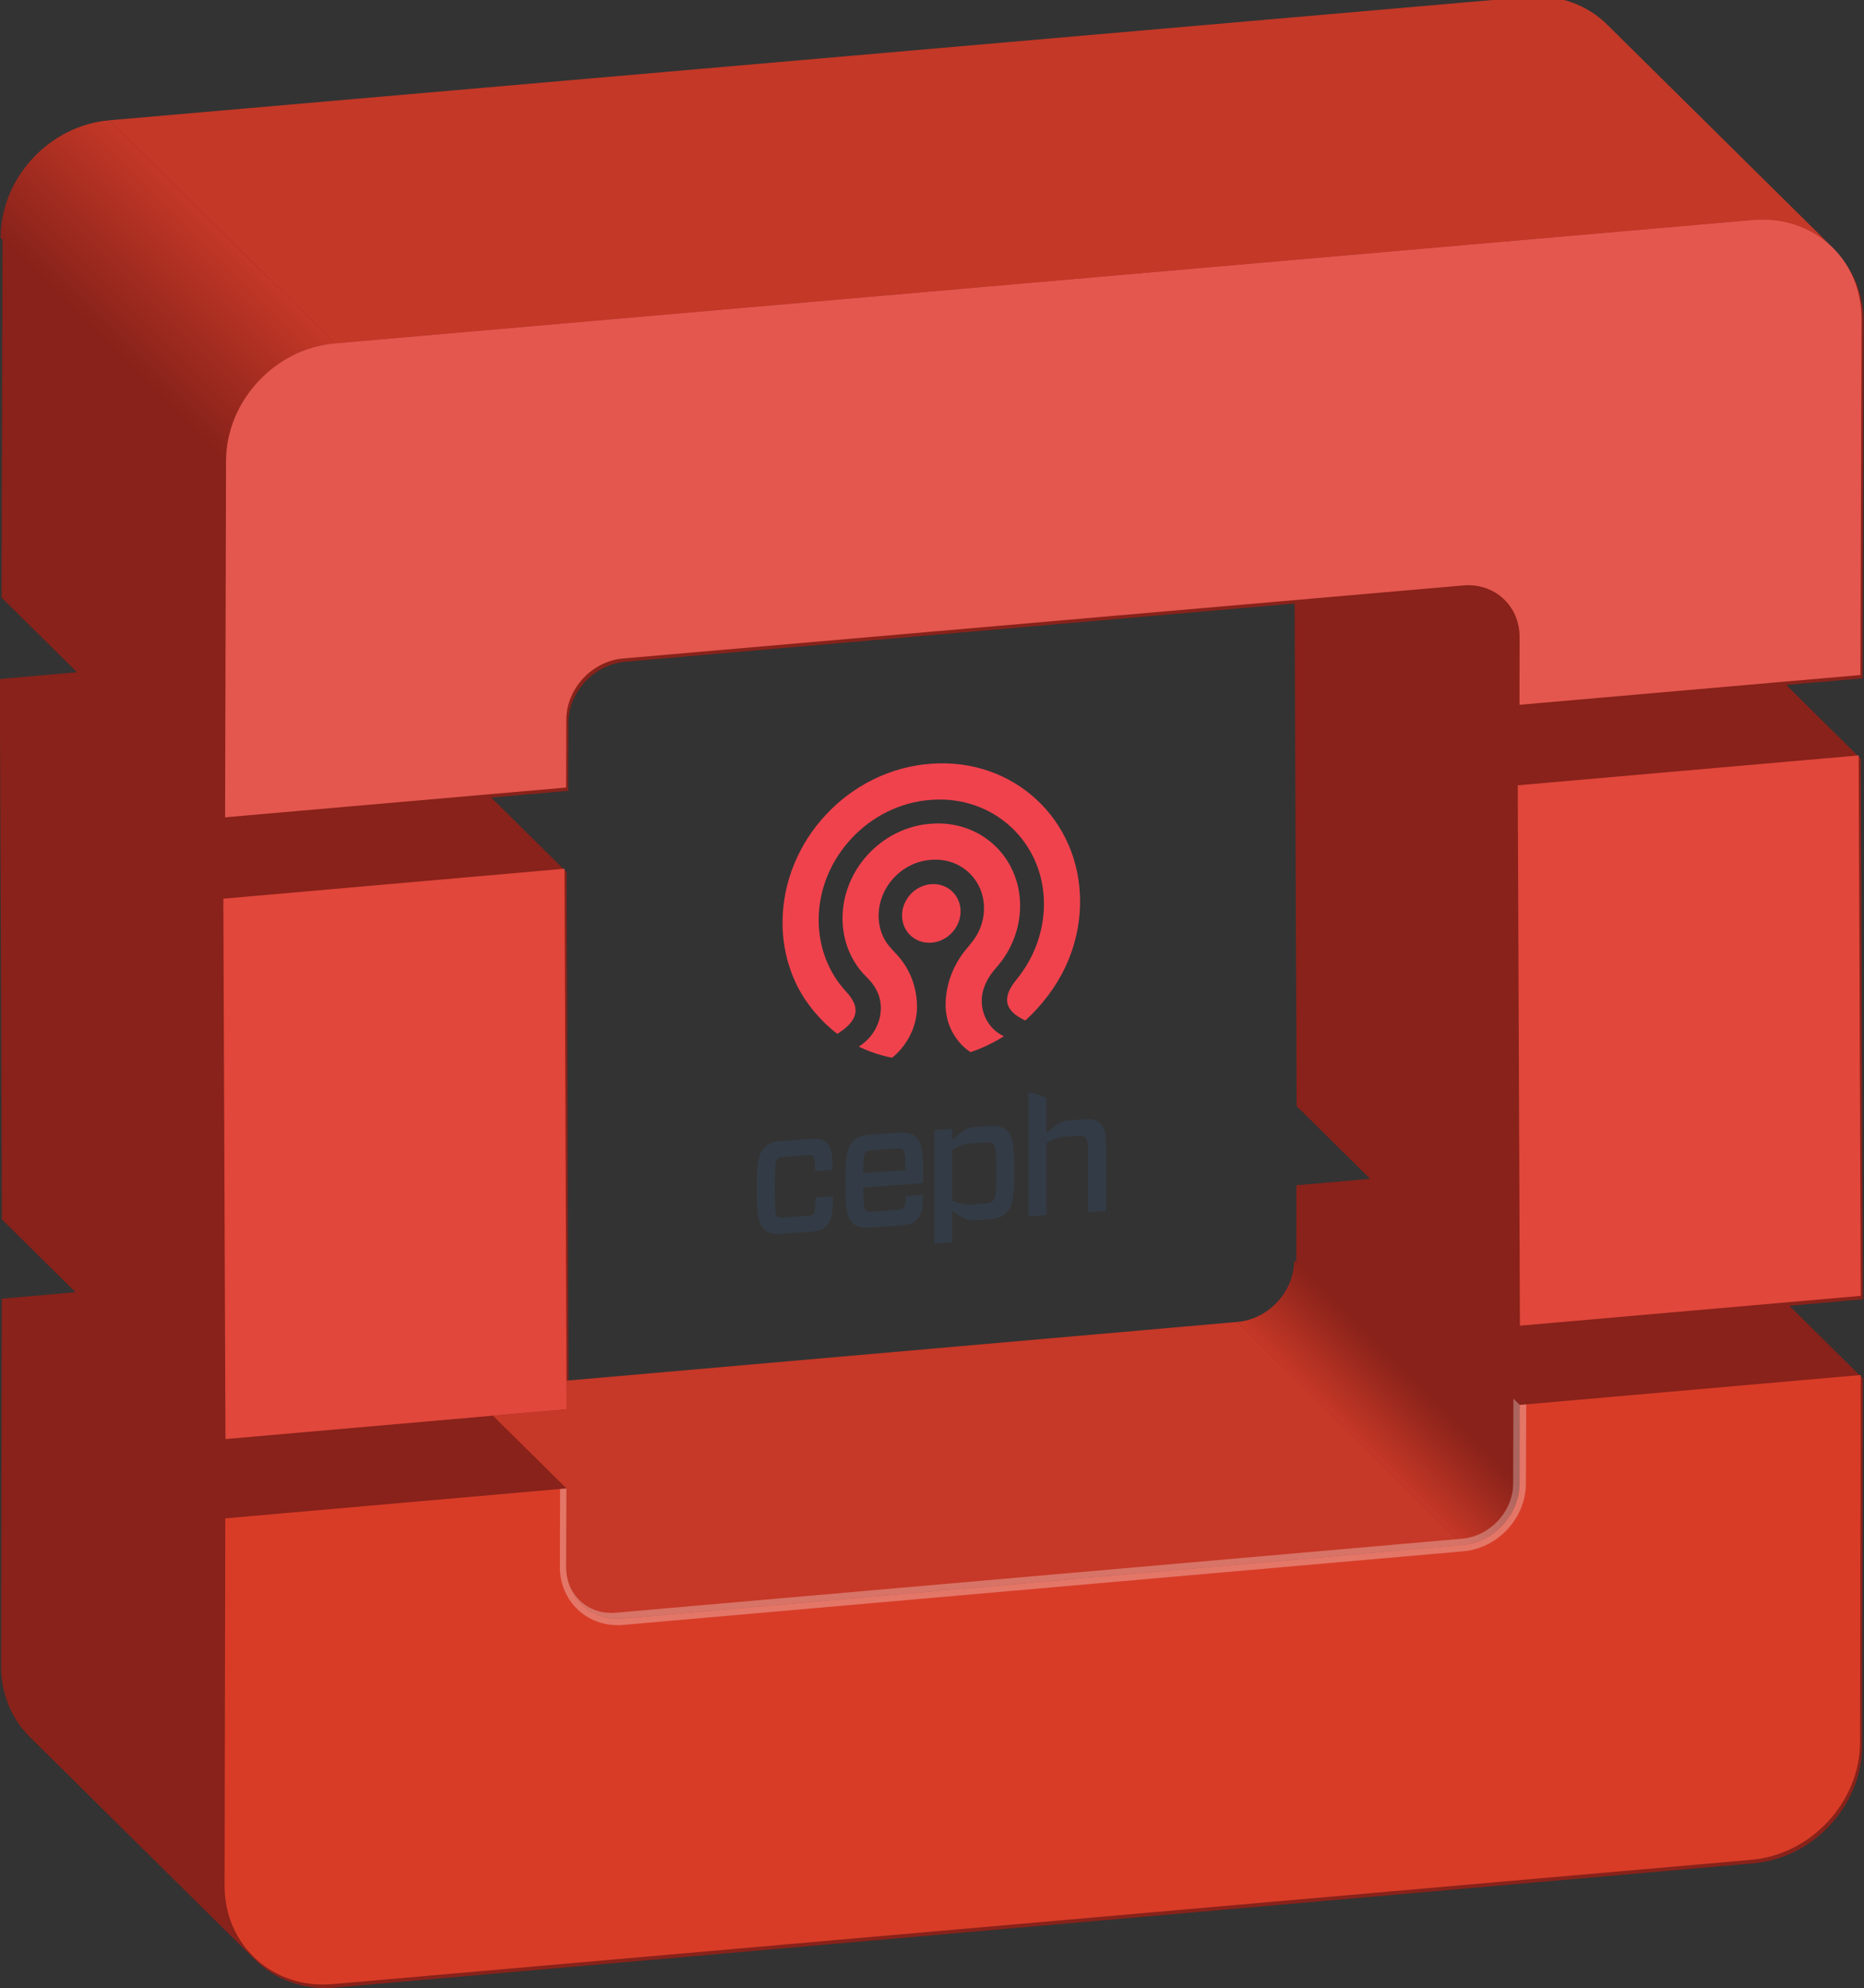 <?xml version="1.0" encoding="UTF-8" standalone="no"?>
<!-- Created with Inkscape (http://www.inkscape.org/) -->

<svg
   xmlns:dc="http://purl.org/dc/elements/1.1/"
   xmlns:cc="http://creativecommons.org/ns#"
   xmlns:rdf="http://www.w3.org/1999/02/22-rdf-syntax-ns#"
   xmlns:svg="http://www.w3.org/2000/svg"
   xmlns="http://www.w3.org/2000/svg"
   xmlns:xlink="http://www.w3.org/1999/xlink"
   xmlns:sodipodi="http://sodipodi.sourceforge.net/DTD/sodipodi-0.dtd"
   xmlns:inkscape="http://www.inkscape.org/namespaces/inkscape"
   width="446.507"
   height="476.238"
   id="svg4303"
   version="1.1"
   inkscape:version="0.48.3.1 r9886"
   sodipodi:docname="ceph-openstack.svg">
  <rect width="100%" height="100%" fill="#333333" stroke="none"/>
  <defs
     id="defs4305">
    <clipPath
       id="clipPath3039">
      <path
         id="path3041"
         d="M 0,1765.9 0,0 l 1283.94,0 0,1765.9 -1283.94,0 z"
         inkscape:connector-curvature="0" />
    </clipPath>
    <linearGradient
       y2="649.508"
       x2="428.871"
       y1="668.428"
       x1="409.951"
       gradientUnits="userSpaceOnUse"
       id="SVGID_7_">
      <stop
         id="stop2914"
         style="stop-color:#88221A"
         offset="0" />
      <stop
         id="stop2916"
         style="stop-color:#C43827"
         offset="1" />
    </linearGradient>
    <clipPath
       id="SVGID_6_">
      <path
         inkscape:connector-curvature="0"
         d="m 402.137,666.088 -5.523,-5.463 c 0.002,-1.463 1.193,-2.75 2.659,-2.877 l 5.522,5.463 c -1.463,0.129 -2.655,1.415 -2.658,2.877 z"
         id="use2909" />
    </clipPath>
    <linearGradient
       y2="660.283"
       x2="401.867"
       y1="663.081"
       x1="399.069"
       gradientUnits="userSpaceOnUse"
       id="linearGradient15368">
      <stop
         id="stop15370"
         style="stop-color:#88221A"
         offset="0" />
      <stop
         id="stop15372"
         style="stop-color:#C43827"
         offset="1" />
    </linearGradient>
    <linearGradient
       y2="660.283"
       x2="401.867"
       y1="663.081"
       x1="399.069"
       gradientUnits="userSpaceOnUse"
       id="SVGID_5_">
      <stop
         id="stop2902"
         style="stop-color:#88221A"
         offset="0" />
      <stop
         id="stop2904"
         style="stop-color:#C43827"
         offset="1" />
    </linearGradient>
    <linearGradient
       y2="688.539"
       x2="431.228"
       y1="690.019"
       x1="429.749"
       gradientUnits="userSpaceOnUse"
       id="SVGID_3_">
      <stop
         id="stop2888"
         style="stop-color:#C63827"
         offset="0" />
      <stop
         id="stop2890"
         style="stop-color:#88221A"
         offset="1" />
    </linearGradient>
    <linearGradient
       inkscape:collect="always"
       xlink:href="#SVGID_3_"
       id="linearGradient4780"
       gradientUnits="userSpaceOnUse"
       x1="429.749"
       y1="690.019"
       x2="431.228"
       y2="688.539" />
    <linearGradient
       inkscape:collect="always"
       xlink:href="#SVGID_5_"
       id="linearGradient4782"
       gradientUnits="userSpaceOnUse"
       x1="399.069"
       y1="663.081"
       x2="401.867"
       y2="660.283" />
    <linearGradient
       inkscape:collect="always"
       xlink:href="#SVGID_7_"
       id="linearGradient4784"
       gradientUnits="userSpaceOnUse"
       x1="409.951"
       y1="668.428"
       x2="428.871"
       y2="649.508" />
    <clipPath
       id="clipPath3039-4">
      <path
         id="path3041-4"
         d="M 0,1765.9 0,0 l 1283.94,0 0,1765.9 -1283.94,0 z"
         inkscape:connector-curvature="0" />
    </clipPath>
    <linearGradient
       inkscape:collect="always"
       xlink:href="#SVGID_5_"
       id="linearGradient5067"
       gradientUnits="userSpaceOnUse"
       x1="399.069"
       y1="663.081"
       x2="401.867"
       y2="660.283" />
    <clipPath
       id="clipPath3039-4-4">
      <path
         inkscape:connector-curvature="0"
         id="path3041-4-3"
         d="M 0,1765.9 0,0 l 1283.94,0 0,1765.9 -1283.94,0 z" />
    </clipPath>
    <linearGradient
       inkscape:collect="always"
       xlink:href="#SVGID_5_-6"
       id="linearGradient4782-6"
       gradientUnits="userSpaceOnUse"
       x1="399.069"
       y1="663.081"
       x2="401.867"
       y2="660.283" />
    <linearGradient
       y2="660.283"
       x2="401.867"
       y1="663.081"
       x1="399.069"
       gradientUnits="userSpaceOnUse"
       id="SVGID_5_-6">
      <stop
         id="stop2902-8"
         style="stop-color:#88221A"
         offset="0" />
      <stop
         id="stop2904-6"
         style="stop-color:#C43827"
         offset="1" />
    </linearGradient>
    <linearGradient
       inkscape:collect="always"
       xlink:href="#SVGID_5_-6"
       id="linearGradient4997"
       gradientUnits="userSpaceOnUse"
       x1="399.069"
       y1="663.081"
       x2="401.867"
       y2="660.283" />
    <linearGradient
       y2="660.283"
       x2="401.867"
       y1="663.081"
       x1="399.069"
       gradientUnits="userSpaceOnUse"
       id="linearGradient4999">
      <stop
         id="stop5001"
         style="stop-color:#88221A"
         offset="0" />
      <stop
         id="stop5003"
         style="stop-color:#C43827"
         offset="1" />
    </linearGradient>
    <clipPath
       id="SVGID_6_-3">
      <use
         height="742.133"
         width="715.558"
         y="0"
         x="0"
         style="overflow:visible"
         id="use2909-6"
         overflow="visible"
         xlink:href="#SVGID_4_" />
    </clipPath>
    <linearGradient
       inkscape:collect="always"
       xlink:href="#SVGID_7_-5"
       id="linearGradient4784-5"
       gradientUnits="userSpaceOnUse"
       x1="409.951"
       y1="668.428"
       x2="428.871"
       y2="649.508" />
    <linearGradient
       y2="649.508"
       x2="428.871"
       y1="668.428"
       x1="409.951"
       gradientUnits="userSpaceOnUse"
       id="SVGID_7_-5">
      <stop
         id="stop2914-6"
         style="stop-color:#88221A"
         offset="0" />
      <stop
         id="stop2916-3"
         style="stop-color:#C43827"
         offset="1" />
    </linearGradient>
    <linearGradient
       inkscape:collect="always"
       xlink:href="#SVGID_3_-4"
       id="linearGradient4780-0"
       gradientUnits="userSpaceOnUse"
       x1="429.749"
       y1="690.019"
       x2="431.228"
       y2="688.539" />
    <linearGradient
       y2="688.539"
       x2="431.228"
       y1="690.019"
       x1="429.749"
       gradientUnits="userSpaceOnUse"
       id="SVGID_3_-4">
      <stop
         id="stop2888-7"
         style="stop-color:#C63827"
         offset="0" />
      <stop
         id="stop2890-5"
         style="stop-color:#88221A"
         offset="1" />
    </linearGradient>
  </defs>
  <sodipodi:namedview
     id="base"
     pagecolor="#ffffff"
     bordercolor="#666666"
     borderopacity="1.0"
     inkscape:pageopacity="0.0"
     inkscape:pageshadow="2"
     inkscape:zoom="0.49497475"
     inkscape:cx="-121.775"
     inkscape:cy="204.23782"
     inkscape:document-units="px"
     inkscape:current-layer="g2873"
     showgrid="false"
     fit-margin-top="0"
     fit-margin-left="0"
     fit-margin-right="0"
     fit-margin-bottom="0"
     inkscape:window-width="1317"
     inkscape:window-height="744"
     inkscape:window-x="49"
     inkscape:window-y="24"
     inkscape:window-maximized="1" />
  <g
     inkscape:label="Layer 1"
     inkscape:groupmode="layer"
     id="layer1"
     transform="translate(-161.52,89.797)">
    <g
       transform="matrix(4.617,0,0,4.617,-1862.856,-2605.704)"
       id="g2871">
      <g
         transform="translate(12.376,-53.837)"
         id="g2873">
        <path
           d="m 493.252,630.068 -34.735,3.021 c -1.614,0.142 -2.938,1.568 -2.944,3.182 l -0.008,3.514 -3.995,0.347 3.91,3.866 0.102,26.561 34.809,-3.046 c 1.623,-0.142 2.944,-1.568 2.949,-3.194 l 0.004,-4.071 3.828,-0.335 -3.813,-3.773 -0.106,-26.071 z m -61.404,-24.898 73.624,-6.401 c 1.623,-0.138 3.091,0.422 4.105,1.436 l 2.341,2.313 9.363,9.257 c 0.932,0.921 1.498,2.207 1.498,3.684 l -0.057,18.49 -3.959,0.343 3.866,3.83 0.11,28.039 -3.819,0.337 3.817,3.771 -0.036,19.058 c -0.011,3.086 -2.525,5.819 -5.637,6.094 l -73.62,6.45 c -1.625,0.142 -3.091,-0.424 -4.116,-1.436 L 427.629,688.865 c -0.928,-0.919 -1.491,-2.214 -1.487,-3.677 l 0.036,-19.056 3.828,-0.337 -3.819,-3.775 -0.112,-28.035 4.008,-0.352 -3.917,-3.874 0.051,-18.49 c 0.004,-3.103 2.529,-5.829 5.632,-6.098 z"
           id="path2879"
           inkscape:connector-curvature="0"
           style="fill:#88221a" />
        <g
           transform="matrix(2.118,0,0,2.118,-413.912,-788.108)"
           id="g2881">
          <path
             d="m 410.476,688.617 16.433,-1.438 5.523,5.463 -20.58,1.802 c -0.765,0.069 -1.382,-0.497 -1.382,-1.264 l 0.006,-1.923 -1.802,-1.781 1.805,-0.158 -0.003,-0.701 z"
             id="path2883"
             inkscape:connector-curvature="0"
             style="fill:#c63827" />
        </g>
        <g
           transform="matrix(2.118,0,0,2.118,-413.912,-788.108)"
           id="g2885">
          <linearGradient
             id="linearGradient15387"
             gradientUnits="userSpaceOnUse"
             x1="429.749"
             y1="690.019"
             x2="431.228"
             y2="688.539">
            <stop
               offset="0"
               style="stop-color:#C63827"
               id="stop15389" />
            <stop
               offset="1"
               style="stop-color:#88221A"
               id="stop15391" />
          </linearGradient>
          <path
             d="m 432.432,692.642 -5.523,-5.463 c 0.766,-0.067 1.39,-0.74 1.392,-1.508 l 5.523,5.465 c -0.003,0.766 -0.629,1.438 -1.392,1.506 z"
             id="path2892"
             inkscape:connector-curvature="0"
             style="fill:url(#linearGradient4780-0)" />
        </g>
        <g
           transform="matrix(2.118,0,0,2.118,-413.912,-788.108)"
           id="g2894">
          <g
             id="g2896">
            <defs
               id="defs2898">
              <path
                 id="SVGID_4_"
                 d="m 402.137,666.088 -5.523,-5.463 c 0.002,-1.463 1.193,-2.75 2.659,-2.877 l 5.522,5.463 c -1.463,0.129 -2.655,1.415 -2.658,2.877 z"
                 inkscape:connector-curvature="0" />
            </defs>
            <linearGradient
               id="linearGradient15398"
               gradientUnits="userSpaceOnUse"
               x1="399.069"
               y1="663.081"
               x2="401.867"
               y2="660.283">
              <stop
                 offset="0"
                 style="stop-color:#88221A"
                 id="stop15400" />
              <stop
                 offset="1"
                 style="stop-color:#C43827"
                 id="stop15402" />
            </linearGradient>
            <use
               xlink:href="#SVGID_4_"
               overflow="visible"
               id="use2906"
               style="fill:url(#linearGradient4782-6);overflow:visible"
               x="0"
               y="0"
               width="715.558"
               height="742.133" />
            <clipPath
               id="clipPath15405">
              <use
                 xlink:href="#SVGID_4_"
                 overflow="visible"
                 id="use15407"
                 style="overflow:visible"
                 x="0"
                 y="0"
                 width="715.558"
                 height="742.133" />
            </clipPath>
            <g
               clip-path="url(#SVGID_6_-3)"
               id="g2911">
              <linearGradient
                 id="linearGradient15410"
                 gradientUnits="userSpaceOnUse"
                 x1="409.951"
                 y1="668.428"
                 x2="428.871"
                 y2="649.508">
                <stop
                   offset="0"
                   style="stop-color:#88221A"
                   id="stop15412" />
                <stop
                   offset="1"
                   style="stop-color:#C43827"
                   id="stop15414" />
              </linearGradient>
              <polygon
                 points="399.272,657.748 434.029,654.726 439.55,660.187 404.795,663.211 "
                 id="polygon2918"
                 style="fill:url(#linearGradient4784-5)" />
            </g>
          </g>
        </g>
        <g
           transform="matrix(2.118,0,0,2.118,-413.912,-788.108)"
           id="g2920">
          <path
             d="m 442.18,688.479 -0.017,8.997 c -0.005,1.457 -1.192,2.747 -2.661,2.877 l -34.755,3.045 c -1.463,0.129 -2.65,-0.955 -2.646,-2.413 l 0.017,-8.995 8.358,-0.733 -0.006,1.923 c 0,0.767 0.617,1.333 1.382,1.264 l 20.58,-1.802 c 0.764,-0.067 1.39,-0.739 1.392,-1.506 l 0.004,-1.924 8.352,-0.733 z"
             id="path2922"
             inkscape:connector-curvature="0"
             style="fill:#d83c27" />
        </g>
        <g
           transform="matrix(2.118,0,0,2.118,-413.912,-788.108)"
           id="g2924">
          <polygon
             points="442.181,686.54 433.831,687.271 433.778,674.035 442.129,673.303 "
             id="polygon2926"
             style="fill:#e1473b" />
        </g>
        <g
           transform="matrix(2.118,0,0,2.118,-413.912,-788.108)"
           id="g2928">
          <path
             d="m 435.968,655.403 1.105,1.092 4.42,4.37 c -0.482,-0.479 -1.175,-0.743 -1.943,-0.679 l -34.755,3.024 -5.522,-5.463 34.757,-3.022 c 0.765,-0.065 1.458,0.2 1.938,0.678 z"
             id="path2930"
             inkscape:connector-curvature="0"
             style="fill:#c43827" />
        </g>
        <g
           transform="matrix(2.118,0,0,2.118,-413.912,-788.108)"
           id="g2932">
          <polygon
             points="410.479,689.317 402.122,690.048 402.07,676.812 410.428,676.078 "
             id="polygon2934"
             style="fill:#e1473b" />
        </g>
        <g
           transform="matrix(2.118,0,0,2.118,-413.912,-788.108)"
           id="g2936">
          <path
             d="m 404.795,663.211 34.755,-3.024 c 1.467,-0.123 2.652,0.955 2.65,2.418 l -0.027,8.729 -8.352,0.729 0.002,-1.66 c 0.002,-0.767 -0.619,-1.331 -1.381,-1.263 l -20.581,1.789 c -0.762,0.067 -1.387,0.74 -1.39,1.502 l -0.004,1.659 -8.354,0.729 0.023,-8.729 c 0.004,-1.464 1.196,-2.75 2.659,-2.879 z"
             id="path2938"
             inkscape:connector-curvature="0"
             style="fill:#e4574e" />
        </g>
        <g
           transform="matrix(2.118,0,0,2.118,-413.912,-788.108)"
           id="g2940">
          <path
             d="m 433.827,689.212 -0.004,1.924 c -0.002,0.767 -0.628,1.438 -1.392,1.506 l -20.58,1.802 c -0.688,0.062 -1.257,-0.391 -1.363,-1.038 0.1,0.562 0.593,0.949 1.194,0.895 l 20.734,-1.813 c 0.684,-0.061 1.248,-0.666 1.25,-1.352 l 0.005,-1.924 v -0.155 l 0.156,0.155 z"
             id="path2942"
             inkscape:connector-curvature="0"
             style="opacity:0.3;fill:#ffffff" />
        </g>
        <g
           transform="matrix(2.118,0,0,2.118,-413.912,-788.108)"
           id="g2944">
          <path
             d="m 410.314,693.18 0.005,-1.909 0.156,-0.014 -0.006,1.923 c 0,0.767 0.617,1.333 1.382,1.264 l 20.58,-1.802 c 0.764,-0.067 1.39,-0.739 1.392,-1.506 l 0.004,-1.924 0.158,-0.014 -0.007,1.938 c -0.002,0.849 -0.69,1.588 -1.534,1.661 l -20.578,1.803 c -0.855,0.076 -1.553,-0.561 -1.552,-1.42 z"
             id="path2946"
             inkscape:connector-curvature="0"
             style="opacity:0.3;fill:#ffffff" />
        </g>
        <g
           id="g3031"
           transform="matrix(0.141,-0.01,0,-0.141,465.353,663.921)">
          <g
             id="g3033"
             transform="scale(0.1,0.1)">
            <g
               id="g3035">
              <g
                 id="g3037"
                 clip-path="url(#clipPath3039-4-4)">
                <path
                   style="fill:#f0424d;fill-opacity:1;fill-rule:nonzero;stroke:none"
                   id="path3043"
                   d="m 987.875,796.656 c -38.934,20.715 -61.172,44.063 -66.094,69.414 -4.746,24.547 6.203,51.848 33.508,83.489 65.251,74.861 101.191,171.031 101.191,270.811 0,227.54 -185.128,412.69 -412.691,412.69 -0.371,0 -1.82,-0.02 -1.82,-0.02 0,0 -1.485,0.02 -1.875,0.02 -227.571,0 -412.672,-185.15 -412.672,-412.69 0,-99.78 35.933,-195.95 101.207,-270.843 27.508,-31.851 38.195,-58.047 33.633,-82.371 -4.735,-25.324 -27.024,-48.996 -66.301,-70.468 -60.223,50.195 -113.477,117.257 -146.328,184.519 -17.817,36.503 -31.531,75.053 -40.778,114.573 -9.519,40.62 -14.289,82.54 -14.289,124.59 0,73.59 14.399,145.07 42.856,212.38 27.504,64.94 66.816,123.3 116.93,173.37 50.058,50.1 108.414,89.41 173.375,116.9 67.296,28.46 138.738,42.88 212.367,42.88 0.39,0 1.82,0 1.82,0 0,0 1.504,0 1.875,0 73.629,0 145.082,-14.42 212.387,-42.88 64.941,-27.49 123.293,-66.8 173.374,-116.9 50.07,-50.07 89.42,-108.43 116.91,-173.37 28.46,-67.31 42.89,-138.79 42.89,-212.38 0,-42.05 -4.82,-83.97 -14.31,-124.59 -9.24,-39.52 -22.96,-78.07 -40.8,-114.573 -32.85,-67.289 -86.06,-134.344 -146.365,-184.551"
                   inkscape:connector-curvature="0" />
                <path
                   style="fill:#f0424d;fill-opacity:1;fill-rule:nonzero;stroke:none"
                   id="path3045"
                   d="m 786.578,694.59 c -6.34,3.988 -28,20.101 -49.113,49.351 -20.254,27.95 -44.086,74.317 -42.84,136.411 0.781,37.371 8.273,73.761 22.313,108.117 13.937,34.061 33.925,65.271 59.386,92.731 l 0.156,0.21 c 1.875,2.18 3.731,4.35 5.625,6.5 9.61,11.15 19.54,22.66 27.461,36.13 9.766,16.56 16.875,33.96 21.102,51.76 6.504,27.49 6.887,56.67 1.066,84.35 -5.371,25.45 -16.191,50.11 -31.3,71.37 -14.637,20.6 -33.7,38.57 -55.157,51.95 -22.363,13.97 -48.054,23.32 -74.222,27.03 -8.86,1.27 -17.989,1.92 -27.16,1.92 -0.629,0 -1.333,0 -1.965,0 -0.629,0 -1.282,0 -1.95,0 -9.152,0 -18.3,-0.65 -27.132,-1.92 -26.153,-3.71 -51.84,-13.06 -74.227,-27.03 -21.453,-13.38 -40.555,-31.35 -55.18,-51.95 -15.105,-21.26 -25.875,-45.92 -31.293,-71.37 -5.804,-27.68 -5.453,-56.86 1.098,-84.35 4.211,-17.8 11.32,-35.2 21.066,-51.76 7.961,-13.47 17.876,-24.98 27.489,-36.13 1.89,-2.15 3.73,-4.32 5.64,-6.5 l 0.114,-0.21 c 25.504,-27.46 45.472,-58.67 59.41,-92.731 14.031,-34.356 21.551,-70.746 22.293,-108.117 1.262,-62.094 -22.574,-108.461 -42.805,-136.411 -21.156,-29.25 -42.797,-45.363 -49.144,-49.351 -10.621,2.84 -21.215,6.031 -31.629,9.519 -31.348,10.512 -61.879,23.961 -90.891,40.063 49.875,26.832 81.574,79.215 81.574,136.305 0,37.777 -14.683,74.015 -43.633,107.656 -0.429,0.512 -0.875,0.926 -1.207,1.262 -0.058,0.085 -0.152,0.136 -0.222,0.23 -2.844,3.164 -5.66,6.254 -8.43,9.262 -8.316,9.133 -16.199,17.763 -23.238,27.213 -26.266,35.08 -45.508,76.22 -55.664,118.95 -11.039,46.46 -11.657,95.74 -1.797,142.51 9.074,43.12 27.414,84.94 52.969,120.92 24.722,34.81 56.945,65.15 93.175,87.74 37.957,23.68 81.465,39.51 125.805,45.83 15.016,2.16 30.399,3.21 45.766,3.21 0.648,0 2.156,0 2.156,0 0.633,0 1.297,0 1.945,0 15.371,0 30.797,-1.05 45.793,-3.21 44.356,-6.32 87.84,-22.15 125.801,-45.83 36.23,-22.59 68.465,-52.93 93.191,-87.74 25.539,-35.98 43.879,-77.8 52.989,-120.92 9.824,-46.77 9.191,-96.05 -1.817,-142.51 -10.183,-42.73 -29.402,-83.87 -55.703,-118.95 -7.051,-9.45 -14.902,-18.08 -23.25,-27.213 -2.734,-3.008 -5.539,-6.098 -8.39,-9.262 -0.098,-0.074 -0.164,-0.145 -0.262,-0.23 -0.332,-0.336 -0.801,-0.77 -1.203,-1.329 -29.344,-35.117 -43.621,-70.324 -43.621,-107.589 0,-57.09 31.699,-109.473 81.629,-136.305 -29.024,-16.102 -59.559,-29.551 -90.907,-40.063 -10.41,-3.488 -21.047,-6.679 -31.66,-9.519"
                   inkscape:connector-curvature="0" />
                <path
                   style="fill:#f0424d;fill-opacity:1;fill-rule:nonzero;stroke:none"
                   id="path3047"
                   d="m 641.93,1107.47 c -59.375,0 -107.707,48.32 -107.707,107.71 0,59.4 48.332,107.72 107.707,107.72 59.375,0 107.683,-48.32 107.683,-107.72 0,-59.39 -48.308,-107.71 -107.683,-107.71"
                   inkscape:connector-curvature="0" />
                <path
                   style="fill:#333c46;fill-opacity:1;fill-rule:nonzero;stroke:none"
                   id="path3049"
                   d="m 279.688,200.191 c 0,-70.882 -6.348,-90.48 -23.422,-107.582 -10.118,-10.121 -25.95,-17.07 -55.704,-17.07 l -104.402,0 c -33.539,0 -53.766,5.699 -67.707,19.602 C 6.328,117.301 0,143.879 0,246.371 c 0,102.508 6.328,129.098 28.453,151.231 13.941,13.918 34.168,19.597 67.707,19.597 l 103.789,0 c 30.981,0 44.899,-6.301 55.664,-17.078 16.442,-16.441 22.789,-39.223 22.789,-103.109 l -63.898,0 c -1.281,44.289 -3.805,51.867 -7.613,55.668 -3.805,3.789 -8.856,5.691 -23.407,5.691 l -79.097,0 c -19.606,0 -24.668,-1.902 -29.09,-6.332 -6.328,-6.309 -9.5,-18.34 -9.5,-105.668 0,-87.301 3.172,-99.332 9.5,-105.66 4.422,-4.43 9.484,-6.332 29.09,-6.332 l 79.715,0 c 13.933,0 20.285,1.262 24.683,5.691 4.438,4.442 6.977,17.102 6.977,60.121 l 63.926,0"
                   inkscape:connector-curvature="0" />
                <path
                   style="fill:#333c46;fill-opacity:1;fill-rule:nonzero;stroke:none"
                   id="path3051"
                   d="m 391.051,277.391 155.648,0 c 0,57.57 -3.808,70.23 -9.469,75.929 -3.824,3.789 -9.5,6.309 -29.101,6.309 l -78.488,0 c -19.606,0 -24.668,-1.899 -29.739,-6.949 -5.699,-5.711 -8.203,-17.071 -8.851,-75.289 z m 0,-52.532 c 0.648,-67.058 4.418,-80.347 9.5,-85.41 5.07,-5.07 9.484,-6.34 29.09,-6.34 l 88.586,0 c 14.566,0 19.003,2.532 22.808,6.34 4.399,4.43 5.664,12.02 6.961,42.391 l 63.883,0 C 610.621,128.699 605.551,109.711 588.457,92.609 577.711,81.852 563.16,75.539 532.793,75.539 l -110.727,0 c -33.543,0 -53.789,5.699 -67.711,19.602 -22.164,22.16 -28.453,48.738 -28.453,151.23 0,102.508 6.289,129.098 28.453,151.231 13.922,13.918 34.168,19.597 67.711,19.597 l 93.637,0 c 33.555,0 55.051,-6.301 67.727,-18.961 22.121,-22.148 28.449,-48.738 28.449,-148.707 l 0,-17.082 c 0,-5.039 -1.891,-7.59 -7.606,-7.59 l -213.222,0"
                   inkscape:connector-curvature="0" />
                <path
                   style="fill:#333c46;fill-opacity:1;fill-rule:nonzero;stroke:none"
                   id="path3053"
                   d="m 869.449,141.969 c -5.683,-5.688 -13.945,-8.219 -34.785,-8.219 l -49.387,0 c -20.254,0 -37.851,5.711 -62.011,18 -1.473,0.75 -2.879,1.449 -4.422,2.23 l 0,186.051 C 744.164,352.68 761.871,359 782.77,359 l 51.894,0 c 20.84,0 29.102,-2.531 34.785,-8.219 9.481,-9.48 12.02,-27.82 12.02,-104.41 0,-76.582 -2.539,-94.902 -12.02,-104.402 z m -19.015,275.902 -46.153,0 c -28.496,0 -42.41,-6.351 -85.437,-41.781 l 0,41.109 -65.797,0 0,-417.199 c 23.699,0 65.797,0 65.797,0 l 0,116.02 c 43.027,-34.782 56.941,-41.11 85.437,-41.11 l 46.153,0 c 36.738,0 55.078,6.328 69.628,20.859 18.333,18.36 27.208,44.3 27.208,150.601 0,106.309 -8.875,132.27 -27.208,150.598 -14.55,14.551 -32.89,20.902 -69.628,20.902"
                   inkscape:connector-curvature="0" />
                <path
                   style="fill:#333c46;fill-opacity:1;fill-rule:nonzero;stroke:none"
                   id="path3055"
                   d="m 1263.67,398.238 c -12.66,12.66 -29.1,19.633 -58.85,19.633 l -53.77,0 c -28.48,0 -42.39,-6.351 -85.44,-41.781 l 0,130.23 c -20.42,11.211 -41.74,19.43 -65.33,24.489 -0.17,-0.008 -0.296,-0.11 -0.471,-0.168 l 0,-455.102 65.801,0 0,264.492 c 4.82,2.41 9.32,4.508 13.66,6.457 18.47,8.293 33.35,12.512 50.25,12.512 l 44.3,0 c 22.14,0 28.47,-2.531 35.43,-9.5 6.33,-6.32 8.85,-16.43 8.85,-32.891 l 0,-241.07 65.84,0 0,245.5 c 0,47.461 -6.98,63.91 -20.27,77.199"
                   inkscape:connector-curvature="0" />
              </g>
            </g>
          </g>
        </g>
      </g>
    </g>
  </g>
</svg>
